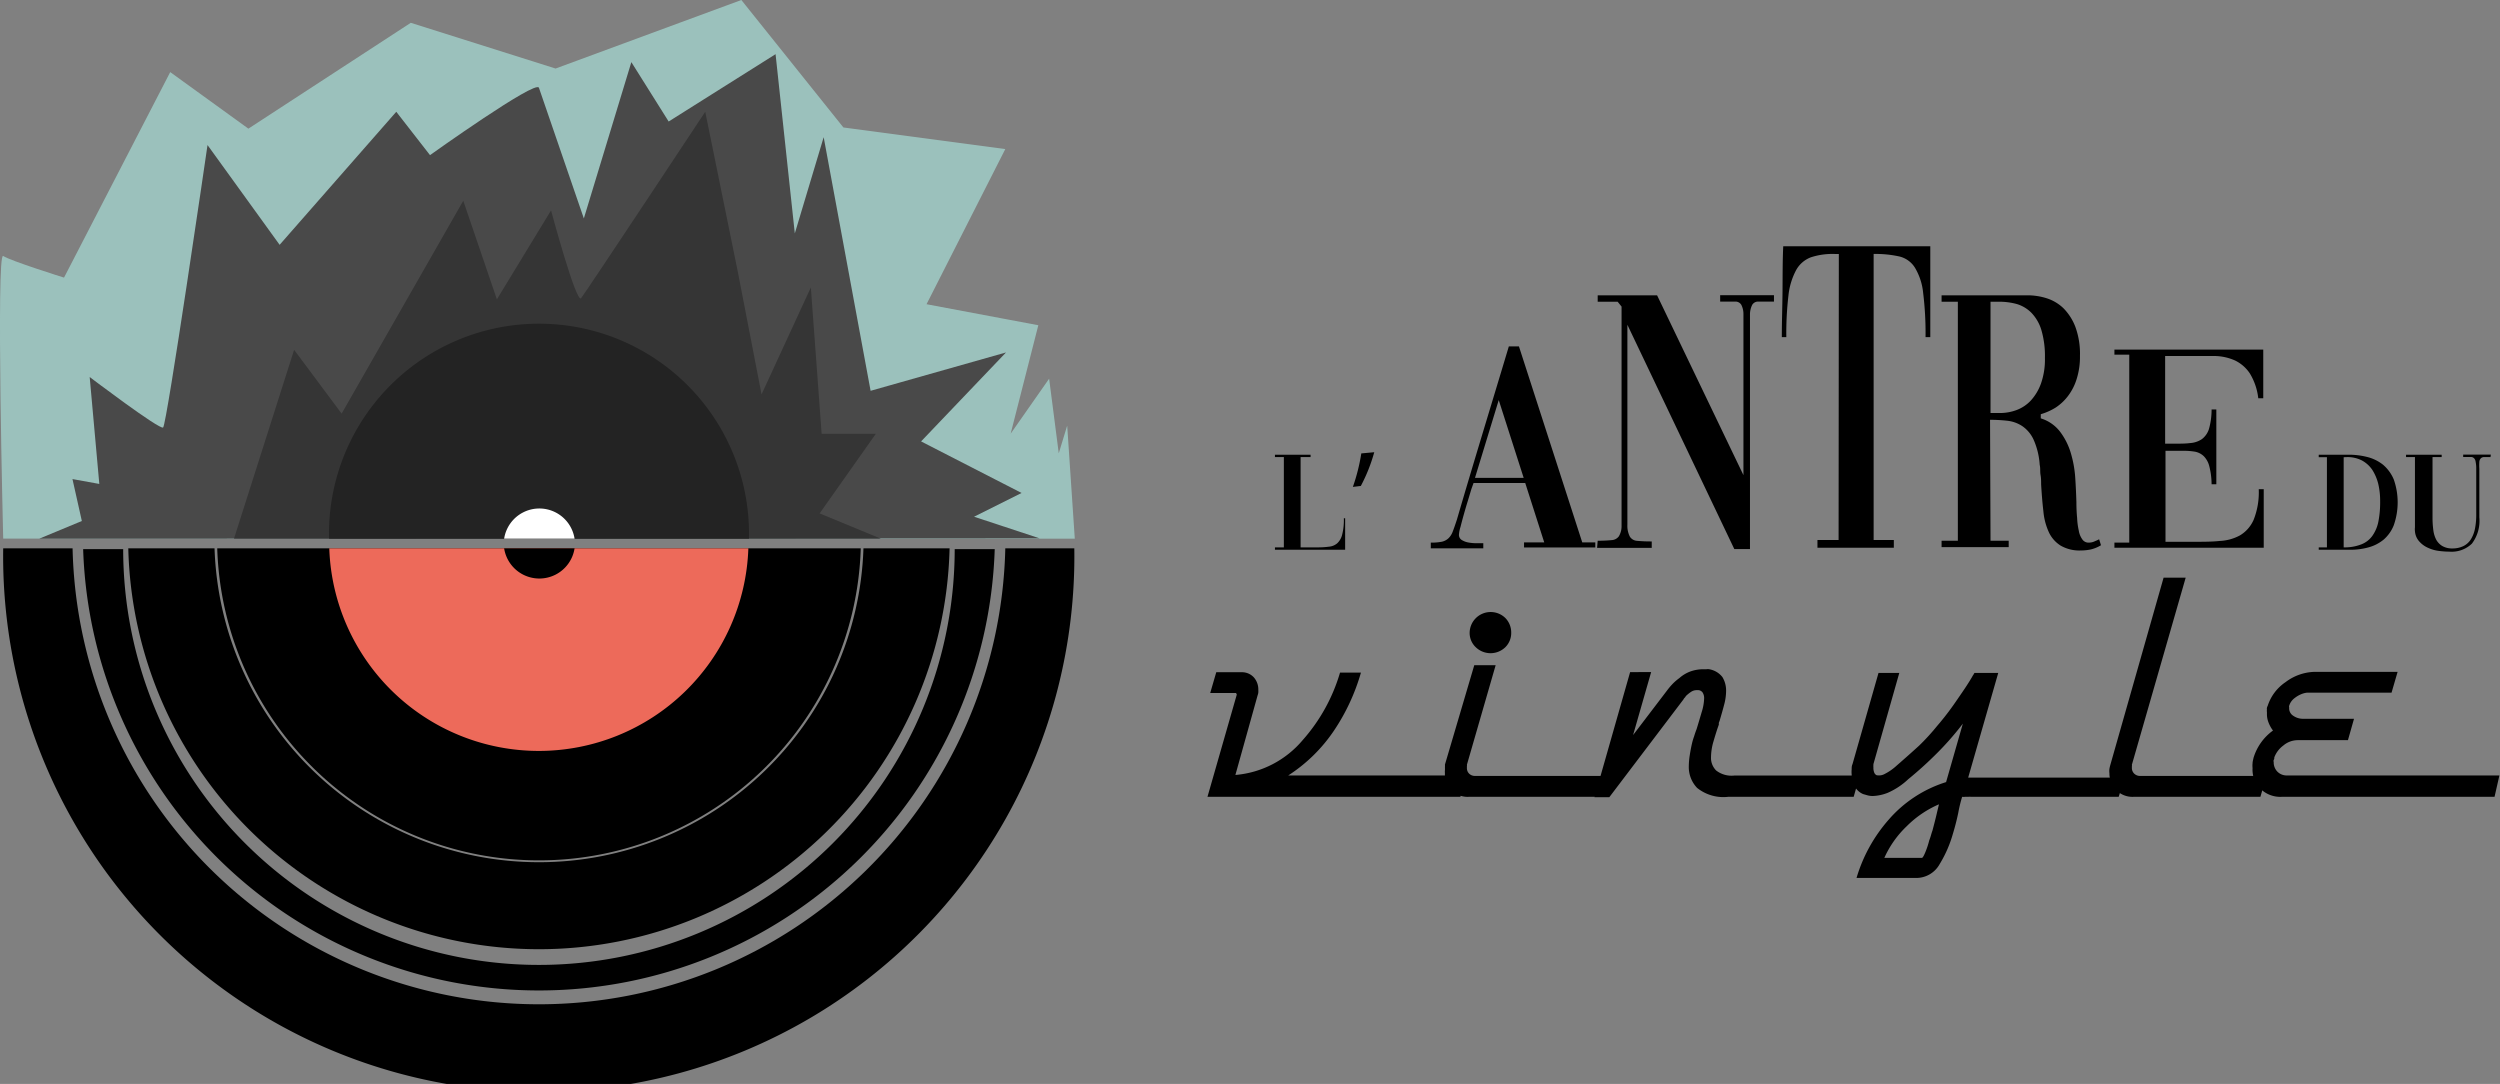 <svg xmlns="http://www.w3.org/2000/svg" viewBox="0 0 210.46 91.25"><rect x="0" y="0" width="210.46" height="91.25" fill="#808080" stroke="none"/><defs><style>.cls-1{fill:#ed6a5a;}.cls-2{fill:#9bc1bc;}.cls-3{fill:#494949;}.cls-4{fill:#353535;}.cls-5{fill:#232323;}.cls-6{fill:#fff;}</style></defs><title>Fichier 8</title><g id="Calque_2" data-name="Calque 2"><g id="Calque_1-2" data-name="Calque 1"><path d="M120.45,45.68a4.56,4.56,0,0,0,.9-.07,1.18,1.18,0,0,0,.57-.28,1.47,1.47,0,0,0,.38-.59c.1-.25.21-.58.35-1,.71-2.44,1.44-4.87,2.17-7.29s1.47-4.85,2.2-7.29h.85l5.33,16.5h1.1v.43h-6v-.43H130l-1.6-5h-4.35l-.18.5-.3,1c-.12.38-.23.76-.34,1.15s-.2.73-.28,1.05a2.73,2.73,0,0,0-.13.65.5.5,0,0,0,.24.45,1.56,1.56,0,0,0,.56.21,3.68,3.68,0,0,0,.66.06h.59v.43h-4.42Zm3.72-5.45h4.1l-2.1-6.55Z"/><path d="M134.5,45.52a11.39,11.39,0,0,0,1.17-.05.8.8,0,0,0,.61-.32,1.64,1.64,0,0,0,.23-.82c0-.37,0-.91,0-1.61V25.81l-.33-.41H134.5v-.54h5L146.77,40V28c0-.68,0-1.2,0-1.56a1.71,1.71,0,0,0-.18-.78.57.57,0,0,0-.44-.27c-.19,0-.46,0-.79,0h-.55v-.54h4.53v.54h-.58c-.33,0-.6,0-.8,0a.57.57,0,0,0-.45.27,1.83,1.83,0,0,0-.19.78q0,.54,0,1.56V46.22H146l-9-18.88V42.18c0,.85,0,1.5,0,2a2,2,0,0,0,.21,1,.77.77,0,0,0,.61.35,12.16,12.16,0,0,0,1.23.05v.54h-4.6Z"/><path d="M154.8,21.38h-.35a5.85,5.85,0,0,0-2,.28,2.38,2.38,0,0,0-1.24,1.07,5.83,5.83,0,0,0-.65,2.13,27.65,27.65,0,0,0-.18,3.52H150c0-1.32.05-2.6.06-3.85s0-2.51.06-3.8h12.38c0,1.29,0,2.56,0,3.8s0,2.53,0,3.85h-.4a27.69,27.69,0,0,0-.2-3.71,5.12,5.12,0,0,0-.69-2.13,2.12,2.12,0,0,0-1.32-.95,9.15,9.15,0,0,0-2.16-.21V45.46h1.7v.65H153v-.65h1.78Z"/><path d="M167.57,45.52h1.53v.54h-5.65v-.54h1.37V25.4h-1.37v-.54h7.22a5.38,5.38,0,0,1,1.63.25,3.63,3.63,0,0,1,1.41.84,4.51,4.51,0,0,1,1,1.56,6.58,6.58,0,0,1,.39,2.43,6.22,6.22,0,0,1-.27,1.94,4.61,4.61,0,0,1-.71,1.42,4.2,4.2,0,0,1-1.05,1,5,5,0,0,1-1.27.57v.35a3.23,3.23,0,0,1,1.63,1.13,5.61,5.61,0,0,1,.89,1.76,9.33,9.33,0,0,1,.38,2.08c.05.73.08,1.43.1,2.08q0,.7.06,1.32a6.06,6.06,0,0,0,.14,1.08,1.74,1.74,0,0,0,.3.74.63.63,0,0,0,.55.27,1.16,1.16,0,0,0,.42-.08c.13-.06.27-.11.4-.18s0,0,.05,0l.15.48a3,3,0,0,1-.84.35,3.84,3.84,0,0,1-.83.09,3.16,3.16,0,0,1-1.73-.41,2.65,2.65,0,0,1-1-1.15,5.34,5.34,0,0,1-.45-1.74c-.08-.68-.14-1.43-.19-2.26,0-.26,0-.52-.05-.8s0-.56-.07-.85a6.13,6.13,0,0,0-.52-2.13,2.77,2.77,0,0,0-.95-1.13,2.85,2.85,0,0,0-1.26-.45,13.64,13.64,0,0,0-1.45-.08Zm0-20.12v9.37h.8a4,4,0,0,0,1.39-.25,3.15,3.15,0,0,0,1.21-.81,4.24,4.24,0,0,0,.85-1.43,6.11,6.11,0,0,0,.33-2.15,7.76,7.76,0,0,0-.3-2.35,3.58,3.58,0,0,0-.83-1.44,2.91,2.91,0,0,0-1.22-.74,5.6,5.6,0,0,0-1.5-.2Z"/><path d="M182.3,45.61h2.42c.77,0,1.48,0,2.14-.07a3.93,3.93,0,0,0,1.71-.47,2.86,2.86,0,0,0,1.15-1.31,6.26,6.26,0,0,0,.43-2.58h.42v4.93H178v-.43h1.25V29.86H178v-.43h12.53l0,4.1h-.42a5.1,5.1,0,0,0-.72-2.11,3.14,3.14,0,0,0-1.25-1.08,4.4,4.4,0,0,0-1.67-.37c-.63,0-1.3,0-2,0h-2.2v7.38H183c.51,0,1,0,1.36-.05a2,2,0,0,0,1-.33,1.71,1.71,0,0,0,.6-.86,6,6,0,0,0,.22-1.64h.4v6.3h-.4a6.27,6.27,0,0,0-.19-1.51,1.85,1.85,0,0,0-.46-.85,1.48,1.48,0,0,0-.72-.38,5.71,5.71,0,0,0-1-.08H182.3Z"/><path d="M113.24,43.63v2.65h-5.91v-.2h.75v-7.6h-.75v-.2h3v.2h-.84v7.6h1.4a6.9,6.9,0,0,0,1-.06,1.21,1.21,0,0,0,.69-.29,1.46,1.46,0,0,0,.41-.73,5,5,0,0,0,.14-1.37Z"/><path d="M115.69,38.07a13.93,13.93,0,0,1-1.13,2.84l-.67.08a15.92,15.92,0,0,0,.71-2.82Z"/><path d="M195.2,38.28h2.49a6.3,6.3,0,0,1,1.59.19,3.52,3.52,0,0,1,1.33.65,3.3,3.3,0,0,1,.91,1.25,5.83,5.83,0,0,1,0,3.84,3.09,3.09,0,0,1-.86,1.22,3.41,3.41,0,0,1-1.27.65,5.65,5.65,0,0,1-1.56.2H195.2v-.2h.69V38.49h-.69Zm2.1.21v7.59a3.82,3.82,0,0,0,1.45-.24,2.06,2.06,0,0,0,.95-.71,3.12,3.12,0,0,0,.52-1.21,8.49,8.49,0,0,0,.15-1.71,6.28,6.28,0,0,0-.16-1.48,4,4,0,0,0-.51-1.19,2.5,2.5,0,0,0-.87-.78,2.66,2.66,0,0,0-1.23-.28Z"/><path d="M209.66,38.48h-.58a.38.38,0,0,0-.24.11.49.49,0,0,0-.12.29,4.3,4.3,0,0,0,0,.58v4.09a3.17,3.17,0,0,1-.63,2.22,2.46,2.46,0,0,1-1.89.67,7.07,7.07,0,0,1-.87-.06,3,3,0,0,1-.9-.25,2.12,2.12,0,0,1-.74-.52,1.44,1.44,0,0,1-.39-.89,1.48,1.48,0,0,1,0-.33V38.48h-.75v-.2h3v.2h-.77v5.17a7.91,7.91,0,0,0,.07,1,2.35,2.35,0,0,0,.25.8,1.41,1.41,0,0,0,.51.52,1.62,1.62,0,0,0,.83.2,2.07,2.07,0,0,0,.94-.2,1.57,1.57,0,0,0,.63-.57,2.69,2.69,0,0,0,.34-.88,5.94,5.94,0,0,0,.11-1.16V39.47a2.79,2.79,0,0,0-.05-.59.52.52,0,0,0-.13-.3.39.39,0,0,0-.26-.11h-.66v-.2h2.33Z"/><path d="M122.94,67.08H101.65l2.46-8.58,0-.08a.21.21,0,0,1-.06-.08s0,0-.06,0h-2.11l.51-1.75h2.15a1.36,1.36,0,0,1,1,.42,1.53,1.53,0,0,1,.39,1.06,1.79,1.79,0,0,1,0,.23,1.05,1.05,0,0,1-.06.24L104,65.24a8.32,8.32,0,0,0,5.67-2.94,14.86,14.86,0,0,0,3.14-5.68h1.76a17.23,17.23,0,0,1-2.28,4.9,13.35,13.35,0,0,1-3.84,3.76h15Z"/><path d="M134.33,67.08H123.64a1.9,1.9,0,0,1-2-2,1,1,0,0,1,0-.24,1.79,1.79,0,0,0,0-.23.33.33,0,0,0,0-.12.3.3,0,0,0,0-.12L124.11,56h1.8l-2.42,8.38a.24.24,0,0,1,0,.12v.16a.64.64,0,0,0,.19.47.69.69,0,0,0,.51.19h10.69Zm-7.6-12.6a1.79,1.79,0,0,1-2.5,0,1.65,1.65,0,0,1-.51-1.21,1.77,1.77,0,0,1,3-1.25,1.74,1.74,0,0,1,.5,1.25A1.68,1.68,0,0,1,126.73,54.48Z"/><path d="M156.05,67.08H145.48a3.54,3.54,0,0,1-2.61-.75,2.54,2.54,0,0,1-.7-1.83,6.25,6.25,0,0,1,.08-.92c.05-.32.11-.65.19-1a5.26,5.26,0,0,1,.18-.6c.06-.2.13-.4.21-.61.16-.52.3-1,.43-1.44a4.15,4.15,0,0,0,.2-1.13.87.87,0,0,0-.12-.49.48.48,0,0,0-.35-.21h-.06s0,0,0,0h-.12a.84.84,0,0,0-.46.15,3,3,0,0,0-.43.35.5.5,0,0,1-.1.14.5.5,0,0,0-.1.14l-6.24,8.23h-1.25l3-10.53H139l-1.52,5.3,2.85-3.74a5.66,5.66,0,0,1,.52-.61,4.36,4.36,0,0,1,.53-.45,2.9,2.9,0,0,1,1-.58,3.21,3.21,0,0,1,1-.16h.27a.67.67,0,0,1,.24,0A1.79,1.79,0,0,1,145,57a2.17,2.17,0,0,1,.31,1.15,4.58,4.58,0,0,1-.18,1.23c-.11.43-.24.87-.37,1.31l-.06.15a1,1,0,0,0,0,.16c-.18.49-.33,1-.46,1.44a4.89,4.89,0,0,0-.2,1.29,1.5,1.5,0,0,0,.43,1.13,2.11,2.11,0,0,0,1.52.43h10.57Z"/><path d="M178.36,67.08H165.94a1,1,0,0,0-.25,0l-.26,0a1.1,1.1,0,0,1-.25,0,12.13,12.13,0,0,0-.33,1.37c-.12.57-.27,1.16-.45,1.75a10.14,10.14,0,0,1-1.11,2.54,2.25,2.25,0,0,1-2,1.17l-5,0A13,13,0,0,1,159,69a10.56,10.56,0,0,1,4.83-3.16l1.41-4.92a24.69,24.69,0,0,1-2.17,2.48,31.91,31.91,0,0,1-2.43,2.2,6,6,0,0,1-1.72,1.14,3.76,3.76,0,0,1-1.25.27,1.63,1.63,0,0,1-.47-.06l-.35-.1a1.44,1.44,0,0,1-.72-.66,2.14,2.14,0,0,1-.25-1,2,2,0,0,1,0-.41c0-.15,0-.3.07-.45l2.19-7.68h1.75l-2.18,7.68a.58.58,0,0,1,0,.1.44.44,0,0,0,0,.13v.12a1.05,1.05,0,0,0,.06.33.41.41,0,0,0,.21.25,1,1,0,0,0,.69-.11,4.47,4.47,0,0,0,1-.7q1-.87,1.89-1.68a18.6,18.6,0,0,0,1.5-1.64,23.3,23.3,0,0,0,1.62-2.11c.48-.7,1-1.43,1.42-2.18a.21.21,0,0,0,.06-.1l.06-.09h2l-2.53,8.81.25,0,.25,0h12.68Zm-17.84,2.47a8.46,8.46,0,0,0-1.89,2.67l3.16,0c.07,0,.17-.18.29-.47a7.05,7.05,0,0,0,.33-1c.05-.13.1-.27.14-.41s.08-.28.13-.41c.13-.49.25-.95.35-1.38s.17-.71.2-.84A8.7,8.7,0,0,0,160.52,69.55Z"/><path d="M190.29,67.08H179.61a1.91,1.91,0,0,1-1.48-.59,2,2,0,0,1-.55-1.4,1.45,1.45,0,0,1,0-.37,3.38,3.38,0,0,1,.08-.34l4.48-15.75H184l-4.53,15.75a.24.24,0,0,1,0,.12v.16a.65.65,0,0,0,.2.47.69.69,0,0,0,.51.19H190.8Z"/><path d="M210,67.08H192.09a2.39,2.39,0,0,1-1.83-.71,2.25,2.25,0,0,1-.63-1.71,2,2,0,0,1,0-.41c0-.14.05-.29.08-.45a4.41,4.41,0,0,1,1.64-2.3,2.71,2.71,0,0,1-.37-.66,1.92,1.92,0,0,1-.14-.75v-.15a.58.58,0,0,1,0-.2.39.39,0,0,1,0-.15.52.52,0,0,1,.06-.16,3.81,3.81,0,0,1,1.5-2,4.22,4.22,0,0,1,2.44-.87h7l-.51,1.75h-6.83l-.27,0a1.7,1.7,0,0,0-.31.06,2.29,2.29,0,0,0-.74.39,1.27,1.27,0,0,0-.47.66.13.13,0,0,0,0,.1v.14a.74.74,0,0,0,.35.6,1.43,1.43,0,0,0,.86.25h4.25l-.51,1.8h-4.25a1.9,1.9,0,0,0-1.19.45,2.21,2.21,0,0,0-.76,1c0,.08,0,.15-.05.21a.27.27,0,0,0,0,.18,1.11,1.11,0,0,0,.32.82,1.09,1.09,0,0,0,.82.31h17.86Z"/><path d="M72.46,46.16v.07a27.1,27.1,0,0,1-54.17,0v-.07Z"/><path d="M79.94,46.16a34.58,34.58,0,0,1-69.14,0h7.26a27.33,27.33,0,0,0,54.63,0Z"/><path d="M7,46.23h3.37a35,35,0,0,0,70,0h3.37A38.39,38.39,0,0,1,7,46.23Z"/><path d="M90.44,46.16a45.09,45.09,0,1,1-90.17,0H6.11a39.27,39.27,0,0,0,78.52,0Z"/><path class="cls-1" d="M63,46.16a17.65,17.65,0,0,1-35.28,0Z"/><path class="cls-2" d="M7.55,45.34H.27s-.61-24.2,0-23.79,5.12,1.82,5.12,1.82L14.33,6.07l6.58,4.76L34.58,1.92,46.77,5.77,62.41,0,71,10.73l13.63,1.82L78,25.61l9.41,1.77-2.33,9.13,3.24-4.63.81,6.28.71-2.33.64,9.52Z"/><path class="cls-3" d="M3.3,45.35l3.59-1.49L6.1,40.33l2.26.41-.81-9s5.87,4.45,6.18,4.25,3.74-23.78,3.74-23.78l6.07,8.4L33.36,9.41l2.84,3.65s8.93-6.38,9.17-5.67l3.78,11,4-13.16,3.14,5,9-5.67,1.62,15.09,2.43-8.1,3.95,21.35,11.4-3.23-7.15,7.49L86,41.5l-4,2,5.52,1.82Z"/><path class="cls-4" d="M19.7,45.34l5.06-15.89,4,5.37L39,16.9l2.83,8.3,4.56-7.49s2.12,7.9,2.53,7.39S59.37,9.41,59.37,9.41l2.74,13.46,2,10.33,4.15-9,.91,12.32h4.56L69,43.22l5.16,2.13Z"/><path class="cls-5" d="M63.05,45.35H27.7a17.68,17.68,0,1,1,35.35,0Z"/><path class="cls-6" d="M48.37,45.35H42.44a3,3,0,0,1,5.93,0Z"/><path d="M42.44,46.16h5.93a3,3,0,0,1-5.93,0Z"/></g></g></svg>